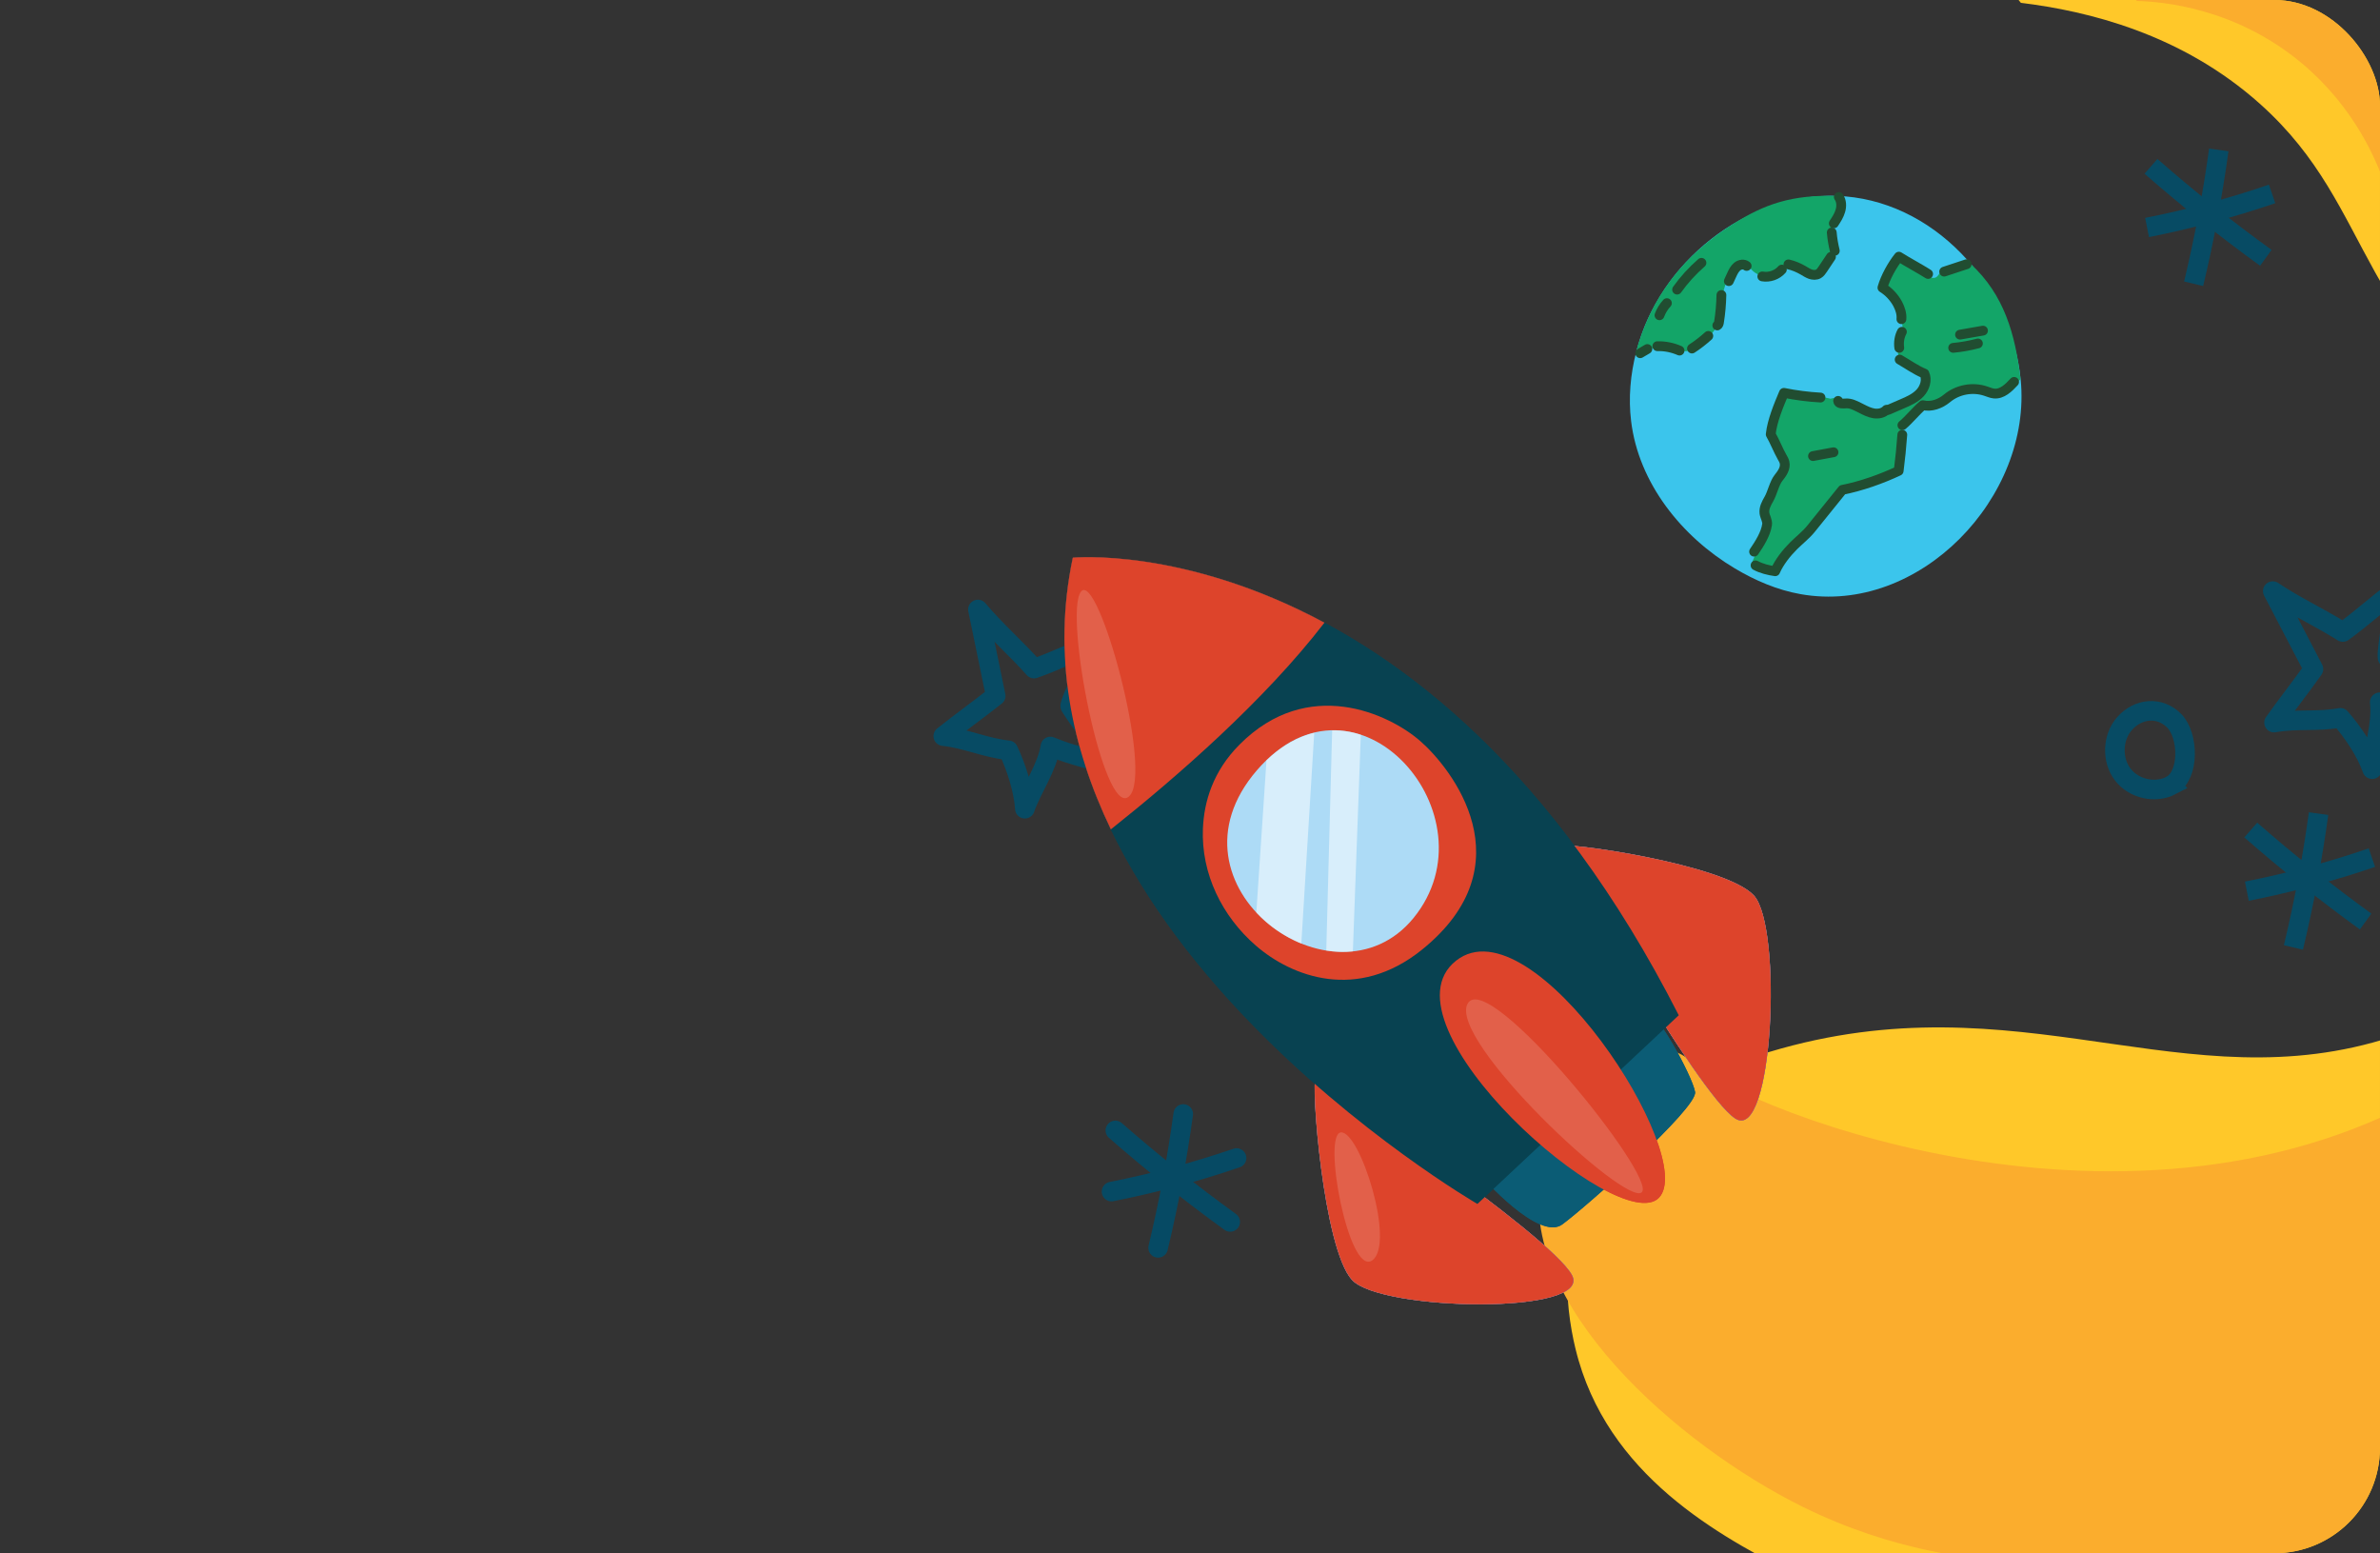 <?xml version="1.0" encoding="UTF-8"?>
<svg id="Layer_1" data-name="Layer 1" xmlns="http://www.w3.org/2000/svg" xmlns:xlink="http://www.w3.org/1999/xlink" viewBox="0 0 243.28 158.74">
  <rect x="0" y="0" width="243.28" height="158.74" fill="#333333" stroke="none"/>
  <defs>
    <style>
      .cls-1 {
        fill: #13a568;
      }

      .cls-1, .cls-2, .cls-3, .cls-4, .cls-5, .cls-6, .cls-7, .cls-8, .cls-9, .cls-10, .cls-11, .cls-12 {
        stroke-width: 0px;
      }

      .cls-13 {
        opacity: .52;
      }

      .cls-2 {
        fill: #dd442b;
      }

      .cls-3 {
        fill: #addbf6;
      }

      .cls-4 {
        fill: #fffdfa;
        opacity: .15;
      }

      .cls-5, .cls-14, .cls-15, .cls-16, .cls-17 {
        fill: none;
      }

      .cls-14 {
        stroke: #214d31;
      }

      .cls-14, .cls-15, .cls-17 {
        stroke-linecap: round;
        stroke-linejoin: round;
      }

      .cls-6 {
        fill: #fff;
      }

      .cls-15, .cls-16 {
        stroke: #074b64;
      }

      .cls-15, .cls-16, .cls-17 {
        stroke-width: 2px;
      }

      .cls-7 {
        fill: #ffc829;
      }

      .cls-16 {
        stroke-miterlimit: 10;
      }

      .cls-8 {
        fill: #0b5c75;
      }

      .cls-18 {
        clip-path: url(#clippath);
      }

      .cls-9 {
        fill: #649cd4;
      }

      .cls-17 {
        stroke: #064a64;
      }

      .cls-10 {
        fill: #084251;
      }

      .cls-11 {
        fill: #3bc5ec;
      }

      .cls-12 {
        fill: #fbad2d;
      }
    </style>
    <clipPath id="clippath">
      <rect class="cls-5" width="243.28" height="158.74" rx="10.79" ry="10.79"/>
    </clipPath>
  </defs>
  <g>
    <path class="cls-17" d="m113.62,121.78c4.33-.86,8.6-2,12.78-3.43"/>
    <path class="cls-17" d="m114.01,115.53c3.77,3.3,7.69,6.42,11.74,9.35"/>
    <path class="cls-17" d="m118.38,127.53c1.08-4.51,1.94-9.08,2.57-13.68"/>
  </g>
  <g>
    <path class="cls-16" d="m219.47,23.25c4.33-.86,8.6-2,12.78-3.43"/>
    <path class="cls-16" d="m219.87,17c3.77,3.3,7.69,6.42,11.74,9.35"/>
    <path class="cls-16" d="m224.23,29c1.08-4.51,1.94-9.08,2.57-13.68"/>
  </g>
  <g>
    <path class="cls-11" d="m187.73,20.02c9.8.3,17.84,9.05,18.82,18.76,1.2,12.01-10.35,24.11-22.5,21.94-2.38-.42-4.64-1.39-6.72-2.63-5.42-3.23-9.83-8.7-10.6-15.05-.29-2.37-.07-4.8.53-7.11,2.35-9.13,11.21-16.2,20.48-15.91Z"/>
    <path class="cls-1" d="m201.45,26.98c-.6-.05-2.8.46-3.17.94-.12.16-.23.34-.4.43-.22.11-.47.04-.69-.08-.53-.28-.91-.78-1.37-1.18s-1.1-.69-1.65-.44c-.42.19-.7.91-.96,1.3-.4.59-.76,1.27-.66,1.72.22.97,1.47,1.43,1.69,2.4.2.9.4,1.85.12,2.73-.15.48-.44.95-.33,1.44.13.64.83.93,1.42,1.18.59.25,1.79,1.26,1.55,1.87-.59,1.5-2.57,2.22-4.32,2.74.03.42-.53.65-.93.53-.4-.12-.72-.44-1.12-.58-.43-.15-.92-.08-1.34-.27-.33-.15-.57-.43-.86-.64-.29-.21-.99-.5-1.3-.32-1.49-.35-3.49-.57-5.02-.58-.39,1.65-1.5,3.24-1.05,4.88.27.98.66,1.87,1.37,2.59-.7,1.25-1.39,2.5-2.09,3.75-.15.28-.31.58-.29.9.04.52.73,1.14.53,1.62-.5,1.19-1.07,2.58-1.57,3.77.72.2,1.67.47,2.38.71.4-.62.81-1.23,1.21-1.85.27-.41.54-.82.88-1.16.36-.36.93-.86,1.41-1.03,1.11-1.6,2.42-2.85,3.63-4.37,1.88-.24,3.69-.82,5.27-1.88.18-.43.24-.89.3-1.35.14-1.11.28-2.22.42-3.34.53-.2,1.28-.76,1.7-1.14.41-.36.79-.82,1.33-.94.46-.11,1.02.04,1.36-.29.84-.8,2.17-1.18,3.31-1.07.7.07,1.39.42,2.07.25.3-.08.57-.26.83-.43.26-.17,1.17-.83,1.43-1.01-.54-4.66-1.69-8.65-5.09-11.8Z"/>
    <path class="cls-14" d="m205.88,39.03c-.56.61-1.23,1.27-2.05,1.19-.3-.03-.57-.16-.86-.25-1.33-.45-2.87-.16-3.95.74-.69.57-1.61.91-2.47.7-.7.58-1.39,1.47-2.09,2.05"/>
    <path class="cls-14" d="m193.01,41.89c.48-.21.96-.41,1.43-.62.66-.28,1.33-.58,1.82-1.1.49-.52.76-1.34.45-1.99-.88-.36-1.71-.96-2.53-1.43"/>
    <path class="cls-14" d="m194.14,35.55c-.08-.56.01-1.15.27-1.64"/>
    <path class="cls-14" d="m194.36,32.62c.05-.54-.13-1.08-.38-1.56-.37-.68-.91-1.26-1.56-1.66.3-1.06,1-2.32,1.68-3.17.83.53,2.16,1.24,2.99,1.77"/>
    <path class="cls-14" d="m198.73,27.76c.77-.25,1.53-.5,2.3-.76"/>
    <path class="cls-14" d="m194.45,44.43c-.09,1.23-.21,2.46-.37,3.69-1.76.83-3.85,1.57-5.75,1.94-1.05,1.32-2.17,2.67-3.22,3.99-.48.6-1.24,1.2-1.78,1.74-.72.72-1.46,1.65-1.87,2.59-.66-.09-1.43-.28-2.01-.6"/>
    <path class="cls-14" d="m192.83,41.88c-.31.34-.82.44-1.27.37-.45-.07-.87-.28-1.28-.49-.09-.04-.17-.09-.26-.13-.41-.21-.86-.43-1.32-.4-.32.02-.78.06-.81-.26"/>
    <path class="cls-14" d="m186.09,40.63c-1.25-.07-2.5-.23-3.74-.48-.54,1.28-1.2,2.85-1.35,4.24.39.67.78,1.66,1.17,2.34.1.17.2.34.24.53.14.58-.25,1.13-.62,1.59-.42.53-.63,1.55-.97,2.14-.26.45-.53.94-.46,1.46.06.39.32.76.27,1.15-.13.96-.79,1.99-1.33,2.78"/>
    <path class="cls-1" d="m167.17,36.22c1.16-.7,3.08-1.01,4.35-.53.28.11.57.24.86.2.27-.04.5-.22.73-.34.38-.21.76-.42,1.1-.71,1.21-1.03,1.61-1.84,1.67-3.05.07-1.37.37-2.72,1.02-3.92.26-.48.58-.97,1.08-1.2.19-.09.55.26.91.72.79,1,2.23,1.18,3.21.38.4-.33.8-.54,1.23-.37.66.25,1.29.6,1.98.73.69.13,1.8-1.91,1.93-2.28.1-.28.12-.58.07-.88-.07-.44-.12-.87-.14-1.28-.05-1.25,1.74-2.07.77-3.66-4.83-.18-7.62.87-10.79,2.86-4.99,3.13-8.52,7.54-9.98,13.33Z"/>
    <path class="cls-14" d="m187.96,20.13c.28.4.3.94.16,1.41-.13.47-.4.88-.67,1.29"/>
    <path class="cls-14" d="m187.24,23.76c.05.63.16,1.25.31,1.87"/>
    <path class="cls-14" d="m187.16,26.25c-.28.42-.56.84-.84,1.26-.12.18-.25.37-.44.48-.25.14-.56.12-.83.03-.27-.1-.51-.26-.75-.4-.47-.27-.97-.48-1.49-.6"/>
    <path class="cls-14" d="m182.14,27.55c-.49.56-1.27.83-2,.7"/>
    <path class="cls-14" d="m178.54,27.18c-.27-.23-.69-.16-.96.06-.27.22-.43.55-.58.88-.09.2-.19.41-.28.61"/>
    <path class="cls-14" d="m175.96,30.15c-.02.93-.1,1.87-.25,2.79-.02.13-.06.27-.17.32"/>
    <path class="cls-14" d="m174.62,34.33c-.52.47-1.08.91-1.67,1.29"/>
    <path class="cls-14" d="m171.68,35.83c-.71-.31-1.49-.47-2.27-.45"/>
    <path class="cls-14" d="m168.39,35.67c-.24.14-.49.29-.73.43"/>
    <path class="cls-14" d="m202.18,35.1c-.83.22-1.67.37-2.53.45"/>
    <path class="cls-14" d="m202.7,33.79c-.78.14-1.56.27-2.35.41"/>
    <path class="cls-14" d="m173.92,26.86c-.93.81-1.77,1.73-2.49,2.74"/>
    <path class="cls-14" d="m170.39,30.98c-.33.36-.59.78-.76,1.24"/>
    <path class="cls-14" d="m187.42,46.22c-.7.13-1.4.26-2.1.39"/>
  </g>
  <g class="cls-18">
    <path class="cls-7" d="m162.92,119.77c-4.4,7.91-2.34,16.58-1.55,19.29,3.66,12.52,15.42,18.46,22.93,22.26,24.33,12.29,48.06,5.9,48.21,5.68,0,0,0,0,0,0-.02-.38-14.51-2.08-28.5,3.93-2.94,1.26-3.23,1.74-11.57,5.83-12.88,6.32-16.96,7.53-16.82,8.23.44,2.24,92.2-26.86,111.57-4.96,6.42,7.25.75,30.2-49.17,97.15,29.35-4.93,88.05-14.79,88.05-14.79,0,0,40.72-23.82,49.92-74.01,8.42-45.9-10.55-91.54-27.65-130.31L274.31-2.89c-39.64,2.93-53.13.98-57.66-1.62-1.11-.64-7.37-4.57-16.29-5.67-1.04-.13-1.88-.19-2.36-.22,2.86,3.56,5.71,7.13,8.57,10.69,6.87.84,16.46,3.17,24.48,10.36,6.05,5.43,8.3,11.01,11.73,17.18,4.62,8.3,12.49,19.64,26.52,31.42-1.23-6.39-5.08-24.43-11.3-24.71-1.14-.05-2.55.51-3,1.53-1.74,3.97,23.13,12.07,26.42,25.83,3.44,14.36-15.77,38.33-38.85,44.64-21.01,5.75-38.02-7.27-64.13,1.75-5.67,1.96-11.95,5.02-15.54,11.46Z"/>
    <path class="cls-12" d="m170.56,107.31c-4.76-.85-11.74,6.3-13.02,12.78-2.59,13.1,13.96,27.59,26.74,33.91,9.18,4.54,17.66,5.47,22.5,5.67-13.9,6.71-27.8,13.42-41.7,20.13,32.08-4.64,44.38-7.09,44.27-8.11-.19-1.9-42.98.72-43.05,3.93-.05,2.33,22.24,3.35,22.58,7.66.28,3.52-17.01,7.28-16.82,8.23.44,2.24,92.2-26.86,111.57-4.96,6.42,7.25.75,30.2-49.17,97.15,29.35-4.93,88.05-14.79,88.05-14.79,0,0,40.72-23.82,49.92-74.01,8.42-45.9-10.55-91.54-27.65-130.31L270.75,3.65c-37.98-13.73-57.99-18.48-60.02-14.27-.89,1.85,1.68,5.42,7.71,10.72,2.46.07,10.06.63,16.96,6.46,5.27,4.46,7.49,9.77,8.36,12.27,21.38,9.63,34.8,29.42,34.11,49.62-.85,24.75-22.5,38.79-26.72,41.53-31.03,20.14-72.75,3.53-78.09-1.35-.22-.2-1.13-1.07-2.51-1.32Z"/>
    <path class="cls-15" d="m245.05,60.21c-1.88,1.36-3.68,3.02-5.57,4.38-2.36-1.49-4.85-2.62-7.16-4.18,1.39,2.66,2.78,5.31,4.16,7.97-1.32,1.86-2.71,3.61-4.03,5.47,2.37-.42,4.41-.06,6.78-.49,1.27,1.45,2.61,3.43,3.25,5.25.14-2.27,1.03-4.58.77-6.84,2.53.29,4.93,0,6.97.2,0,0-4.6-3.32-6.15-4.72-.25-.3.96-7.04.96-7.04Z"/>
    <g>
      <g>
        <path class="cls-8" d="m151.4,120.18s5.89,6.72,8.29,4.95c2.41-1.76,13.84-11.9,13.58-13.53s-4.31-9.04-5.26-8.39-16.61,16.97-16.61,16.97Z"/>
        <path class="cls-9" d="m134.49,110.1c-.52.5.77,17.51,3.71,20.71,2.95,3.2,24.68,3.6,22.47-.5-2.21-4.11-26.18-20.21-26.18-20.21Z"/>
        <path class="cls-9" d="m159.2,86.45c.52-.5,17.11,1.86,20.07,5.06,2.95,3.19,2,25.3-1.89,22.8-3.89-2.5-18.18-27.86-18.18-27.86Z"/>
        <path class="cls-2" d="m134.49,110.1c-.52.5.77,17.51,3.71,20.71,2.95,3.2,24.68,3.6,22.47-.5-2.21-4.11-26.18-20.21-26.18-20.21Z"/>
        <path class="cls-4" d="m137.07,115.72c1.95-.14,5.59,11.37,3.2,13.08-2.39,1.71-5.15-12.94-3.2-13.08Z"/>
        <path class="cls-2" d="m159.2,86.45c.52-.5,17.11,1.86,20.07,5.06,2.95,3.19,2,25.3-1.89,22.8-3.89-2.5-18.18-27.86-18.18-27.86Z"/>
        <path class="cls-10" d="m151.01,123.03s-49.23-28.56-41.35-66.03c0,0,36.31-3.57,61.94,46.75l-20.58,19.28Z"/>
        <path class="cls-2" d="m128.36,96.62c-3.44-2.99-5.58-7.32-5.4-11.92.11-2.77,1.02-5.89,3.76-8.63,6.97-6.99,15.23-3.15,18.44-.36,3.21,2.79,11,12.62.19,21.34-6.59,5.31-13.29,2.79-16.99-.43Z"/>
        <path class="cls-3" d="m128.48,78.71c10.21-11.82,24.51,4.7,16,15.11-8.06,9.85-26.21-3.29-16-15.11Z"/>
        <g class="cls-13">
          <path class="cls-6" d="m129.46,77.68l-1.04,15.57c1.28,1.38,2.87,2.47,4.6,3.18l1.32-21.55c-1.64.39-3.29,1.29-4.88,2.81Z"/>
          <path class="cls-6" d="m136.17,74.63l-.6,22.5c.9.15,1.82.19,2.72.09l.81-22.14c-.94-.31-1.92-.47-2.93-.45Z"/>
        </g>
        <path class="cls-2" d="m135.38,63.63c-14.43-7.74-25.72-6.64-25.72-6.64-2.11,10.01-.13,19.39,3.89,27.76,6.75-5.36,15.71-13.17,21.83-21.12Z"/>
        <path class="cls-2" d="m148.84,98.17c7.84-6.18,24.81,20.05,20.73,24.24-4.08,4.18-28.97-17.74-20.73-24.24Z"/>
        <path class="cls-4" d="m150.02,102.56c2.06-3.7,19.4,17.75,17.8,19.28-1.6,1.53-19.86-15.58-17.8-19.28Z"/>
      </g>
      <path class="cls-4" d="m110.48,60.48c1.74-2.4,7.5,18.64,4.92,20.91-2.57,2.28-6.66-18.52-4.92-20.91Z"/>
    </g>
  </g>
  <path class="cls-16" d="m221.94,80.27c-1.63.85-3.83.36-4.96-1.12-1.13-1.48-1.05-3.77.16-5.17,1.4-1.61,3.62-1.82,5.11-.31,1.49,1.52,1.56,5.6-.32,6.59Z"/>
  <g>
    <path class="cls-16" d="m229.67,91.08c4.33-.86,8.6-2,12.78-3.43"/>
    <path class="cls-16" d="m230.07,84.83c3.77,3.3,7.69,6.42,11.74,9.35"/>
    <path class="cls-16" d="m234.43,96.83c1.08-4.51,1.94-9.08,2.57-13.68"/>
  </g>
  <path class="cls-15" d="m112.25,65.7c-2.18.77-4.36,1.86-6.55,2.63-1.86-2.1-3.94-3.89-5.74-6.04.61,2.94,1.21,5.89,1.82,8.83-1.78,1.41-3.59,2.7-5.36,4.11,2.39.26,4.25,1.19,6.65,1.45.82,1.75,1.56,4.03,1.69,5.97.76-2.14,2.24-4.11,2.61-6.36,2.35.99,4.73,1.4,6.64,2.17,0,0-3.51-4.49-4.61-6.27-.16-.36,2.85-6.49,2.85-6.49Z"/>
  <g>
    <g>
      <path class="cls-8" d="m151.4,120.19s5.89,6.72,8.29,4.95c2.41-1.76,13.84-11.9,13.58-13.53s-4.31-9.04-5.26-8.39-16.61,16.97-16.61,16.97Z"/>
      <path class="cls-9" d="m134.5,110.1c-.52.5.77,17.51,3.71,20.71,2.95,3.2,24.68,3.6,22.47-.5-2.21-4.11-26.18-20.21-26.18-20.21Z"/>
      <path class="cls-9" d="m159.21,86.46c.52-.5,17.11,1.86,20.07,5.06,2.95,3.19,2,25.3-1.89,22.8-3.89-2.5-18.18-27.86-18.18-27.86Z"/>
      <path class="cls-2" d="m134.5,110.1c-.52.5.77,17.51,3.71,20.71,2.95,3.2,24.68,3.6,22.47-.5-2.21-4.11-26.18-20.21-26.18-20.21Z"/>
      <path class="cls-4" d="m137.07,115.73c1.95-.14,5.59,11.37,3.2,13.08-2.39,1.71-5.15-12.94-3.2-13.08Z"/>
      <path class="cls-2" d="m159.21,86.46c.52-.5,17.11,1.86,20.07,5.06,2.95,3.19,2,25.3-1.89,22.8-3.89-2.5-18.18-27.86-18.18-27.86Z"/>
      <path class="cls-10" d="m151.01,123.04s-49.23-28.56-41.35-66.03c0,0,36.31-3.57,61.94,46.75l-20.58,19.28Z"/>
      <path class="cls-2" d="m128.36,96.63c-3.44-2.99-5.58-7.32-5.4-11.92.11-2.77,1.02-5.89,3.76-8.63,6.97-6.99,15.23-3.15,18.44-.36,3.21,2.79,11,12.62.19,21.34-6.59,5.31-13.29,2.79-16.99-.43Z"/>
      <path class="cls-3" d="m128.48,78.72c10.21-11.82,24.51,4.7,16,15.11-8.06,9.85-26.21-3.29-16-15.11Z"/>
      <g class="cls-13">
        <path class="cls-6" d="m129.46,77.69l-1.04,15.57c1.28,1.38,2.87,2.47,4.6,3.18l1.32-21.55c-1.64.39-3.29,1.29-4.88,2.81Z"/>
        <path class="cls-6" d="m136.17,74.64l-.6,22.5c.9.15,1.82.19,2.72.09l.81-22.14c-.94-.31-1.92-.47-2.93-.45Z"/>
      </g>
      <path class="cls-2" d="m135.38,63.64c-14.43-7.74-25.72-6.64-25.72-6.64-2.11,10.01-.13,19.39,3.89,27.76,6.75-5.36,15.71-13.17,21.83-21.12Z"/>
      <path class="cls-2" d="m148.84,98.18c7.84-6.18,24.81,20.05,20.73,24.24-4.08,4.18-28.97-17.74-20.73-24.24Z"/>
      <path class="cls-4" d="m150.02,102.57c2.06-3.7,19.4,17.75,17.8,19.28-1.6,1.53-19.86-15.58-17.8-19.28Z"/>
    </g>
    <path class="cls-4" d="m110.48,60.49c1.74-2.4,7.5,18.64,4.92,20.91-2.57,2.28-6.66-18.52-4.92-20.91Z"/>
  </g>
</svg>